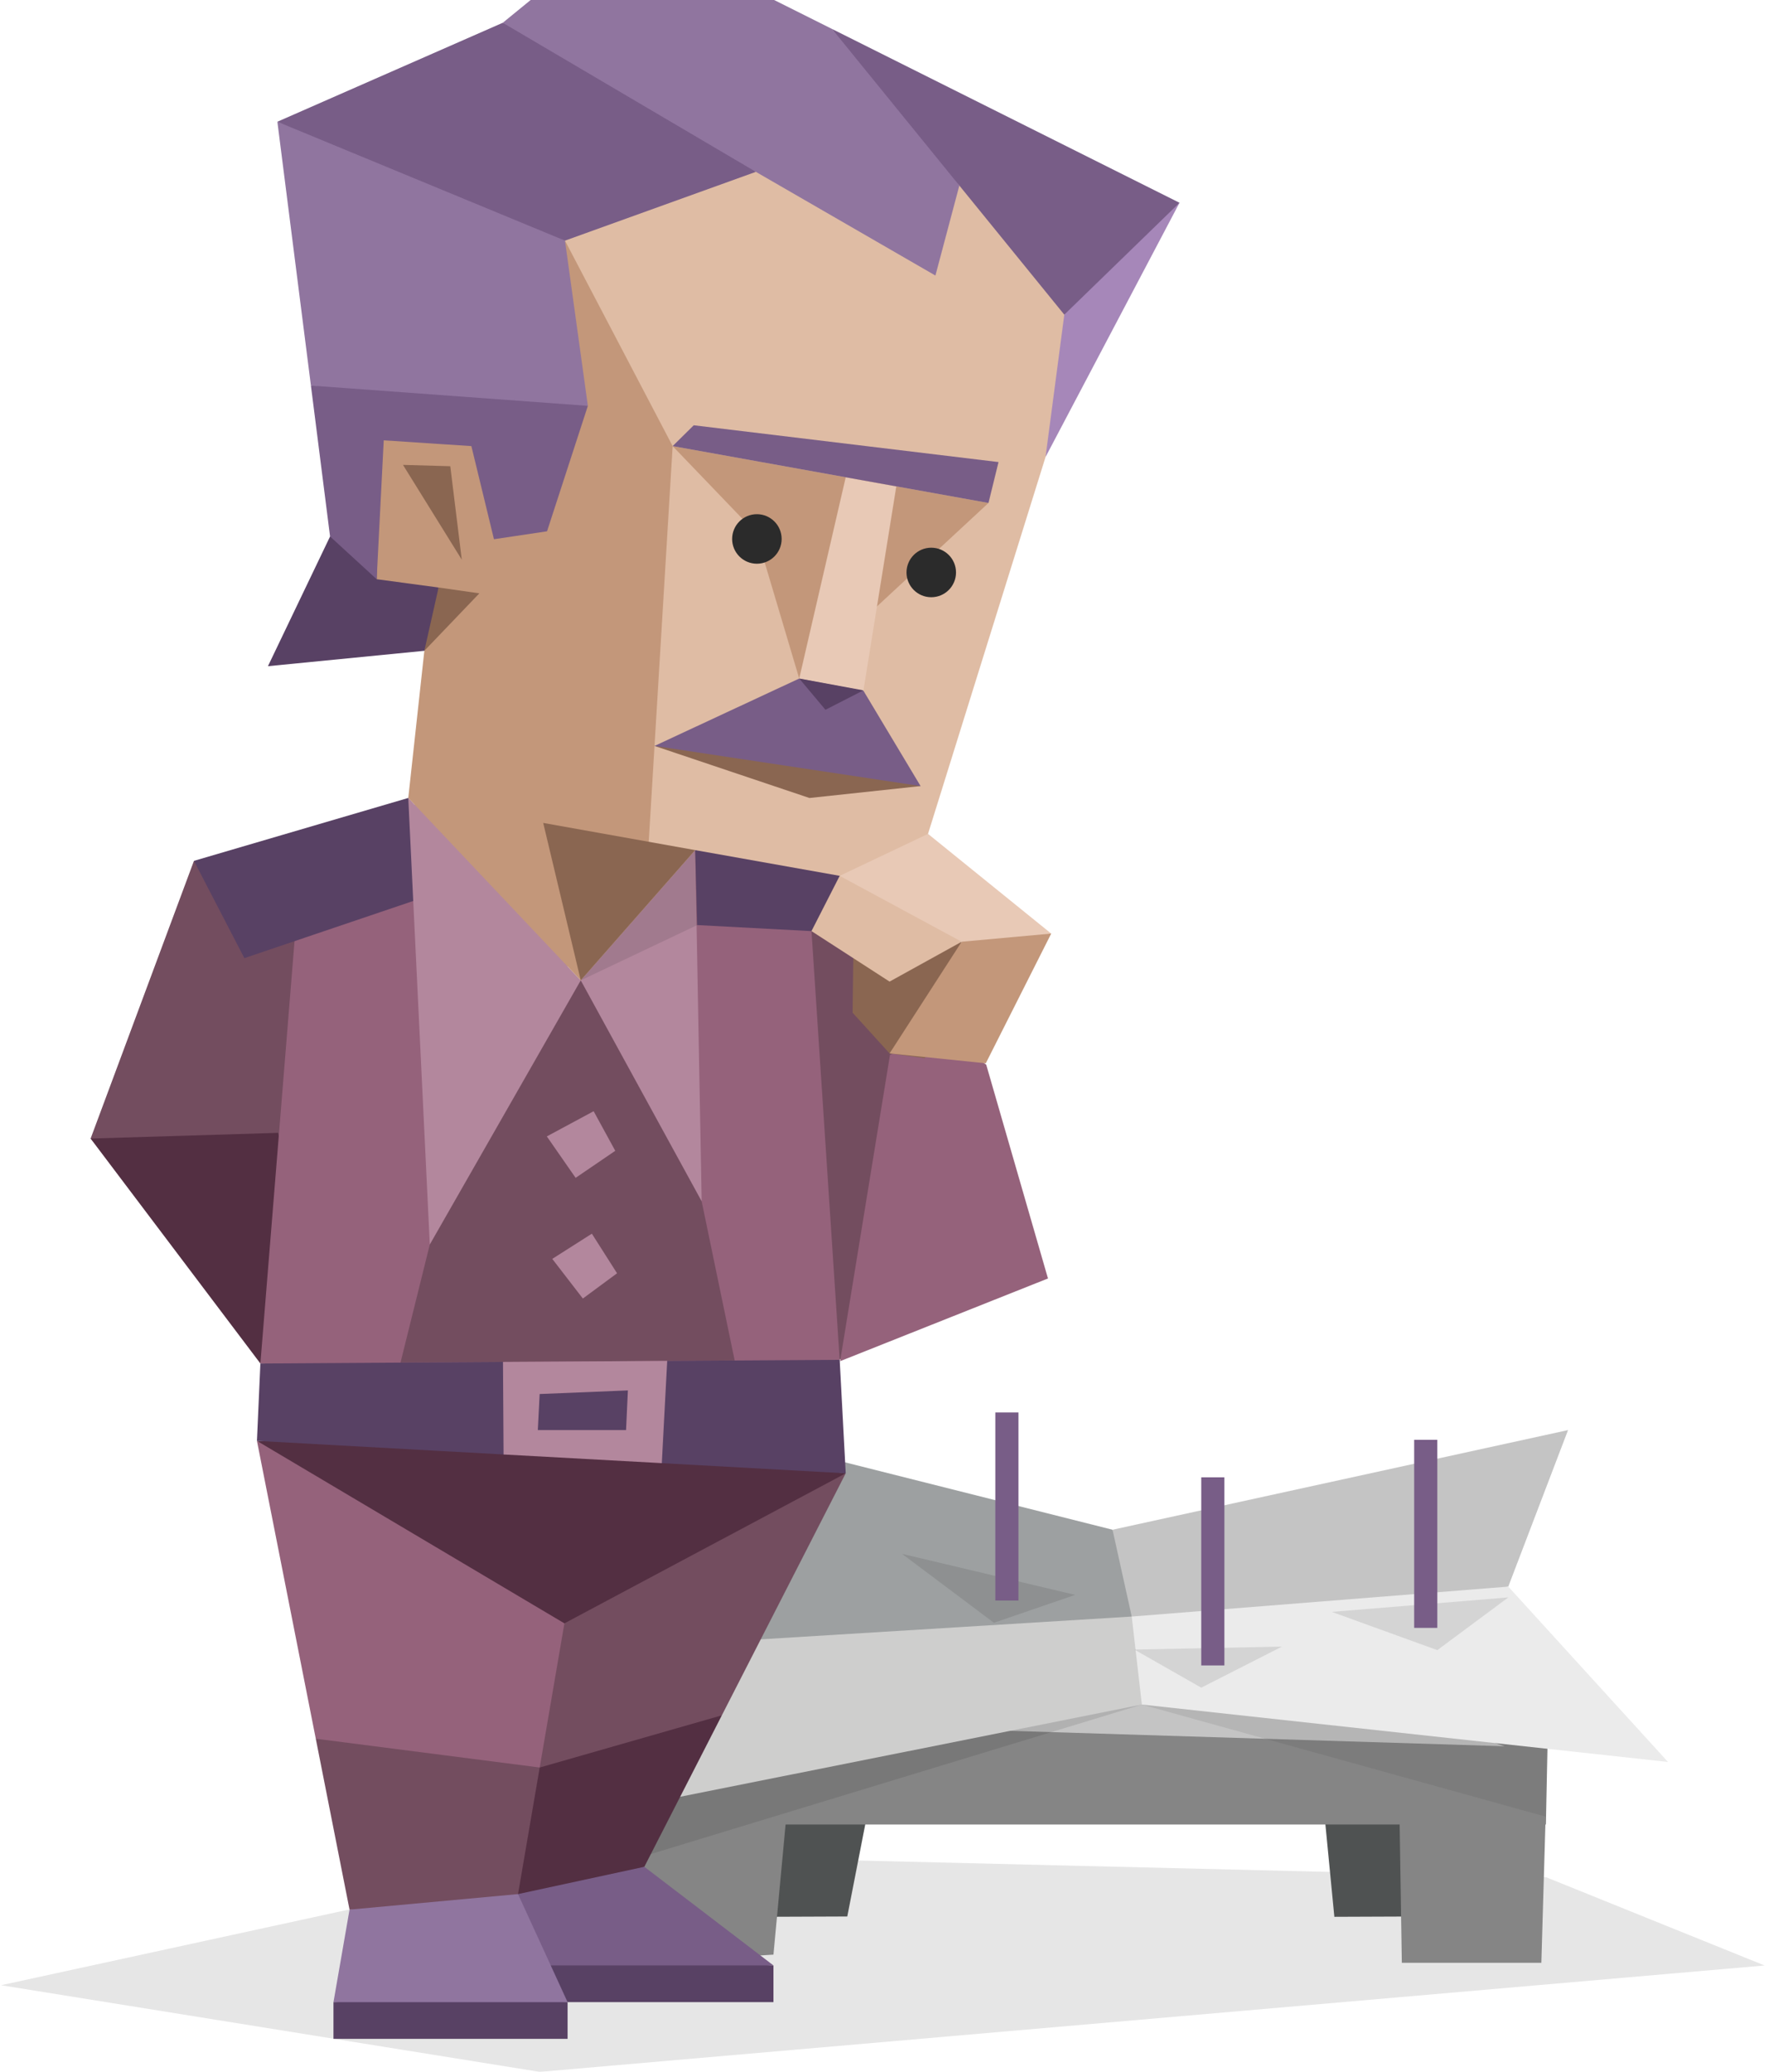 <svg width="164" height="192" viewBox="0 0 164 192" fill="none" xmlns="http://www.w3.org/2000/svg">
<g opacity="0.1">
<path d="M163.59 182.14L143.32 173.955L55.87 171.84L0.1 183.97L50.035 192L163.59 182.14Z" fill="black"/>
</g>
<path d="M122.615 166.395L123.705 177.63L131.42 177.6L131.725 167.275L122.615 166.395Z" fill="#4F5252"/>
<path d="M69.745 166.395L70.84 177.63L78.55 177.6L80.565 167.275L69.745 166.395Z" fill="#4F5252"/>
<path d="M71.705 181.135L73.175 165.38L58.465 167.085L59.34 181.89L71.705 181.135Z" fill="#858585"/>
<path d="M142.895 181.89L143.32 167.37L129.7 165.38L129.96 181.89H142.895Z" fill="#858585"/>
<path d="M143.32 169.076L143.465 161.826L103.98 145.65L58.94 158.525L59.285 169.076H143.32Z" fill="#858585"/>
<path d="M139.485 161.825L61.875 159.405L104.92 149.805L139.485 161.825Z" fill="#C4C4C4"/>
<g opacity="0.1">
<path d="M105.86 157.96L59.735 171.995L62.49 166.616L84.391 158.88L105.86 157.96Z" fill="black"/>
</g>
<g opacity="0.1">
<path d="M105.86 153.965V157.96L143.29 168.346L143.465 161.826L105.86 153.965Z" fill="#2B2B2B"/>
</g>
<path d="M62.49 166.616L105.86 157.96L108.045 152.89L105.165 147.675L63.86 152.326L62.49 166.616Z" fill="#CECECD"/>
<path d="M104.92 149.805L63.86 152.326L66.42 132.525L78.405 135.53L103.14 141.76L105.165 146.135L104.92 149.805Z" fill="#9DA0A1"/>
<path d="M103.14 141.76L104.92 149.806L121.14 151.59L139.83 147.03L145.37 132.525L103.14 141.76Z" fill="#C4C4C4"/>
<path d="M104.92 149.805L105.86 157.96L154.635 163.28L139.83 147.03L104.92 149.805Z" fill="#EBEBEB"/>
<g opacity="0.1">
<path d="M139.83 148.032L133.25 152.917L123.47 149.373L139.83 148.032Z" fill="black"/>
</g>
<g opacity="0.1">
<path d="M118.845 152.591L111.365 156.396L105.165 152.865L118.845 152.591Z" fill="black"/>
</g>
<g opacity="0.1">
<path d="M99.675 147.797L92.144 150.382L83.625 143.994L99.675 147.797Z" fill="black"/>
</g>
<path d="M131.105 133.425H133.25V150.855H131.105V133.425Z" fill="#785D87"/>
<path d="M111.365 136.905H113.51V154.335H111.365V136.905Z" fill="#785D87"/>
<path d="M92.275 130.89H94.42V148.32H92.275V130.89Z" fill="#785D87"/>
<path d="M82.186 85.75L91.305 112.696L77.845 126.015L57.196 86.513L72.44 78.98L82.186 85.75Z" fill="#734D5F"/>
<path d="M82.51 97.745L77.885 126.14L97.156 118.475L91.43 98.66L87.689 96.04L82.51 97.745Z" fill="#95627B"/>
<path d="M56.438 160.562L50.319 163.707L41.562 161.188L42.875 173.875L48.061 175.605L53.375 173.688L56.438 160.562Z" fill="#543042"/>
<path d="M78.405 136.53L50.035 147.686V163.795L57.04 167.241L66.92 158.96L78.405 136.53Z" fill="#734D5F"/>
<path d="M66.92 158.96L50.035 163.795L48.025 175.525H54.255L59.735 172.995L66.92 158.96Z" fill="#532F42"/>
<path d="M50.035 163.795L52.325 150.435L42.875 141.97L23.82 133.525L29.275 161.125L40.175 168.085L50.035 163.795Z" fill="#95627B"/>
<path d="M78.405 136.53L52.325 150.436L23.82 133.525L54.255 133.51L78.405 136.53Z" fill="#532F42"/>
<path d="M29.275 161.125L50.035 163.795L48.025 175.525L40.175 177.565L32.405 176.965L29.275 161.125Z" fill="#734D5F"/>
<path d="M47.565 182.135L57.475 183.03L71.705 182.135L59.735 172.995L48.025 175.525L47.565 182.135Z" fill="#785D87"/>
<path d="M47.565 182.135H71.705V185.536H47.565V182.135Z" fill="#584164"/>
<path d="M48.025 175.525L52.62 185.54L41.765 186.58L30.915 185.54L32.405 176.965L48.025 175.525Z" fill="#90759F"/>
<path d="M30.915 185.54H52.62V188.94H30.915V185.54Z" fill="#584164"/>
<path d="M47.25 70L26.5 80.75L36.75 110.5L58 82.5L47.25 70Z" fill="#B3889D"/>
<path d="M24.325 122.175L24.995 117.541L29.485 86.48L17.98 79.775L8.4 105.51L24.325 122.175Z" fill="#734D5F"/>
<path d="M8.4 105.51L25.79 104.98L27.515 115.33L24.14 126.355L8.4 105.51Z" fill="#532F42"/>
<path d="M53.84 90.85L63.56 76.83L74.845 80.425L77.845 126.015L50.03 129.185L24.14 126.355L27.305 87.215L33.265 82.49L36.145 74.51L53.84 90.85Z" fill="#95627B"/>
<path d="M65.05 111.325L68.11 126.075L37.13 126.27L39.845 115.33L45.95 98.185L53.84 90.85L60.68 98.185L65.05 111.325Z" fill="#734D5F"/>
<path d="M53.84 90.85L65.05 111.325L64.45 78.78L53.84 90.85Z" fill="#B3879D"/>
<path d="M55.035 102.975L57.04 106.645L53.365 109.15L50.695 105.31L55.035 102.975Z" fill="#B3879D"/>
<path d="M54.87 114.325L51.2 116.66L54.035 120.335L57.205 117.995L54.87 114.325Z" fill="#B3879D"/>
<path d="M24.14 126.355L46.63 126.21L54.2 128.11L61.875 126.115L77.845 126.015L78.405 136.53L61.355 135.59L55.655 134.465L46.685 134.785L23.82 133.525L24.14 126.355Z" fill="#584164"/>
<path d="M61.875 126.115L46.63 126.209L46.685 134.785L61.355 135.589L61.855 126.115H61.875ZM58.04 132.524H49.86L50.03 129.184L58.21 128.849L58.04 132.524Z" fill="#B3879D"/>
<g opacity="0.1">
<path d="M53.84 90.85L75.43 80.605L64.45 78.78L53.84 90.85Z" fill="black"/>
</g>
<path d="M64.635 85.725L82.47 86.671L80.78 80.941L64.45 78.781L64.635 85.725Z" fill="#584164"/>
<path d="M43.845 81.62L22.655 88.79L17.98 79.775L26.169 77.372L37.85 73.945L43.845 81.62Z" fill="#584164"/>
<path d="M37.85 73.945L39.845 115.33L53.84 90.85L52.116 89.028L38.395 74.522L37.85 73.945Z" fill="#B3879D"/>
<path d="M30.6 49.715L36.094 48.24L44.995 54.985L39.34 60.31L24.84 61.736L30.6 49.715Z" fill="#584164"/>
<path d="M99.674 29.285L96.93 42.35L84.455 82.34L64.45 78.78L53.84 90.85L41.665 70.875L46.929 49.215L50.465 47.73L52.495 37.485L51.749 22.05L69.074 13.295L85.47 22.775L88.884 13.935L99.674 29.285Z" fill="#DFBCA4"/>
<path d="M52.379 22.3L62.359 41.34L60.045 79.615L53.84 90.85L37.85 73.945L39.34 60.31L40.675 57.375L40.66 54.445L34.92 53.675L35.01 40.24L43.7 40.205L46.929 47.96L49.715 48.23L51.994 37.61L52.379 22.3Z" fill="#C3977A"/>
<path d="M37.359 43.08L41.745 43.205L42.81 51.865L37.359 43.08Z" fill="#8A6651"/>
<path d="M64.45 78.78L50.36 76.26L53.84 90.85L64.45 78.78Z" fill="#8A6651"/>
<path d="M40.66 54.445L44.44 54.985L39.34 60.31L40.66 54.445Z" fill="#8A6651"/>
<path d="M98.669 29.16L102.099 23.585L109.349 18.79L96.93 42.35L98.669 29.16Z" fill="#A687B9"/>
<path d="M52.379 22.3L42.239 16.355L25.714 11.28L28.824 35.73L42.904 37.775L54.499 37.61L52.379 22.3Z" fill="#90759F"/>
<path d="M98.669 29.16L88.939 17.195L83.109 11.71L77.139 2.685L109.349 18.79L98.669 29.16Z" fill="#785D87"/>
<path d="M52.379 22.3L70.074 15.925L59.889 7.285L46.609 2.11L25.714 11.281L52.379 22.3Z" fill="#785D87"/>
<path d="M57.77 -7L46.61 2.111L70.075 15.925L86.72 25.535L88.939 17.195L77.139 2.685L57.77 -7Z" fill="#90759F"/>
<path d="M54.499 37.61L28.824 35.73L30.599 49.715L34.92 53.675L35.575 40.805L43.7 41.34L45.794 49.97L50.715 49.235L54.499 37.61Z" fill="#785D87"/>
<path d="M91.639 46.61L62.359 41.34L70.075 49.375L74.095 62.88L91.639 46.61Z" fill="#C3977A"/>
<path d="M60.68 69.125L75.044 73.95L85.345 72.845L75.674 67.8L60.68 69.125Z" fill="#8A6651"/>
<path d="M60.68 69.125L74.094 62.88L80.044 64.005L85.345 72.845L60.68 69.125Z" fill="#785D87"/>
<path d="M78.404 44.23L74.095 62.88L80.045 64.005L83.094 45.075L78.404 44.23Z" fill="#E8C9B6"/>
<path d="M62.36 41.34L91.64 46.61L92.57 42.82L64.315 39.41L62.36 41.34Z" fill="#785D87"/>
<path d="M80.045 63.975L76.525 65.775L74.095 62.88L80.045 63.975Z" fill="#584164"/>
<path d="M86.335 50.755C87.602 50.755 88.63 51.782 88.63 53.05C88.63 54.317 87.602 55.345 86.335 55.345C85.067 55.345 84.04 54.317 84.04 53.05C84.04 51.782 85.067 50.755 86.335 50.755Z" fill="#2B2B2B"/>
<path d="M70.169 47.65C71.437 47.65 72.465 48.678 72.465 49.945C72.465 51.213 71.437 52.24 70.17 52.24C68.902 52.24 67.875 51.213 67.875 49.945C67.875 48.678 68.902 47.65 70.169 47.65Z" fill="#2B2B2B"/>
<path d="M84.867 91.888L90.296 89.971L85.99 80.555L82.285 80.341L80.029 83.634L84.867 91.888Z" fill="#C3987B"/>
<path d="M79.045 93.85L82.47 97.62L85.75 98.06L89.155 87.27L79.105 88.79L79.045 93.85Z" fill="#8A6651"/>
<path d="M97.456 86.514L91.391 98.535L82.471 97.62L89.155 87.269L91.391 84.814L97.456 86.514Z" fill="#C3977A"/>
<path d="M77.845 81.165L86.035 77.275L97.455 86.515L89.155 87.27L82.185 85.75L77.845 81.165Z" fill="#E8C9B6"/>
<path d="M89.155 87.27L82.47 90.965L75.23 86.285L77.845 81.165L89.155 87.27Z" fill="#DFBCA4"/>
</svg>
